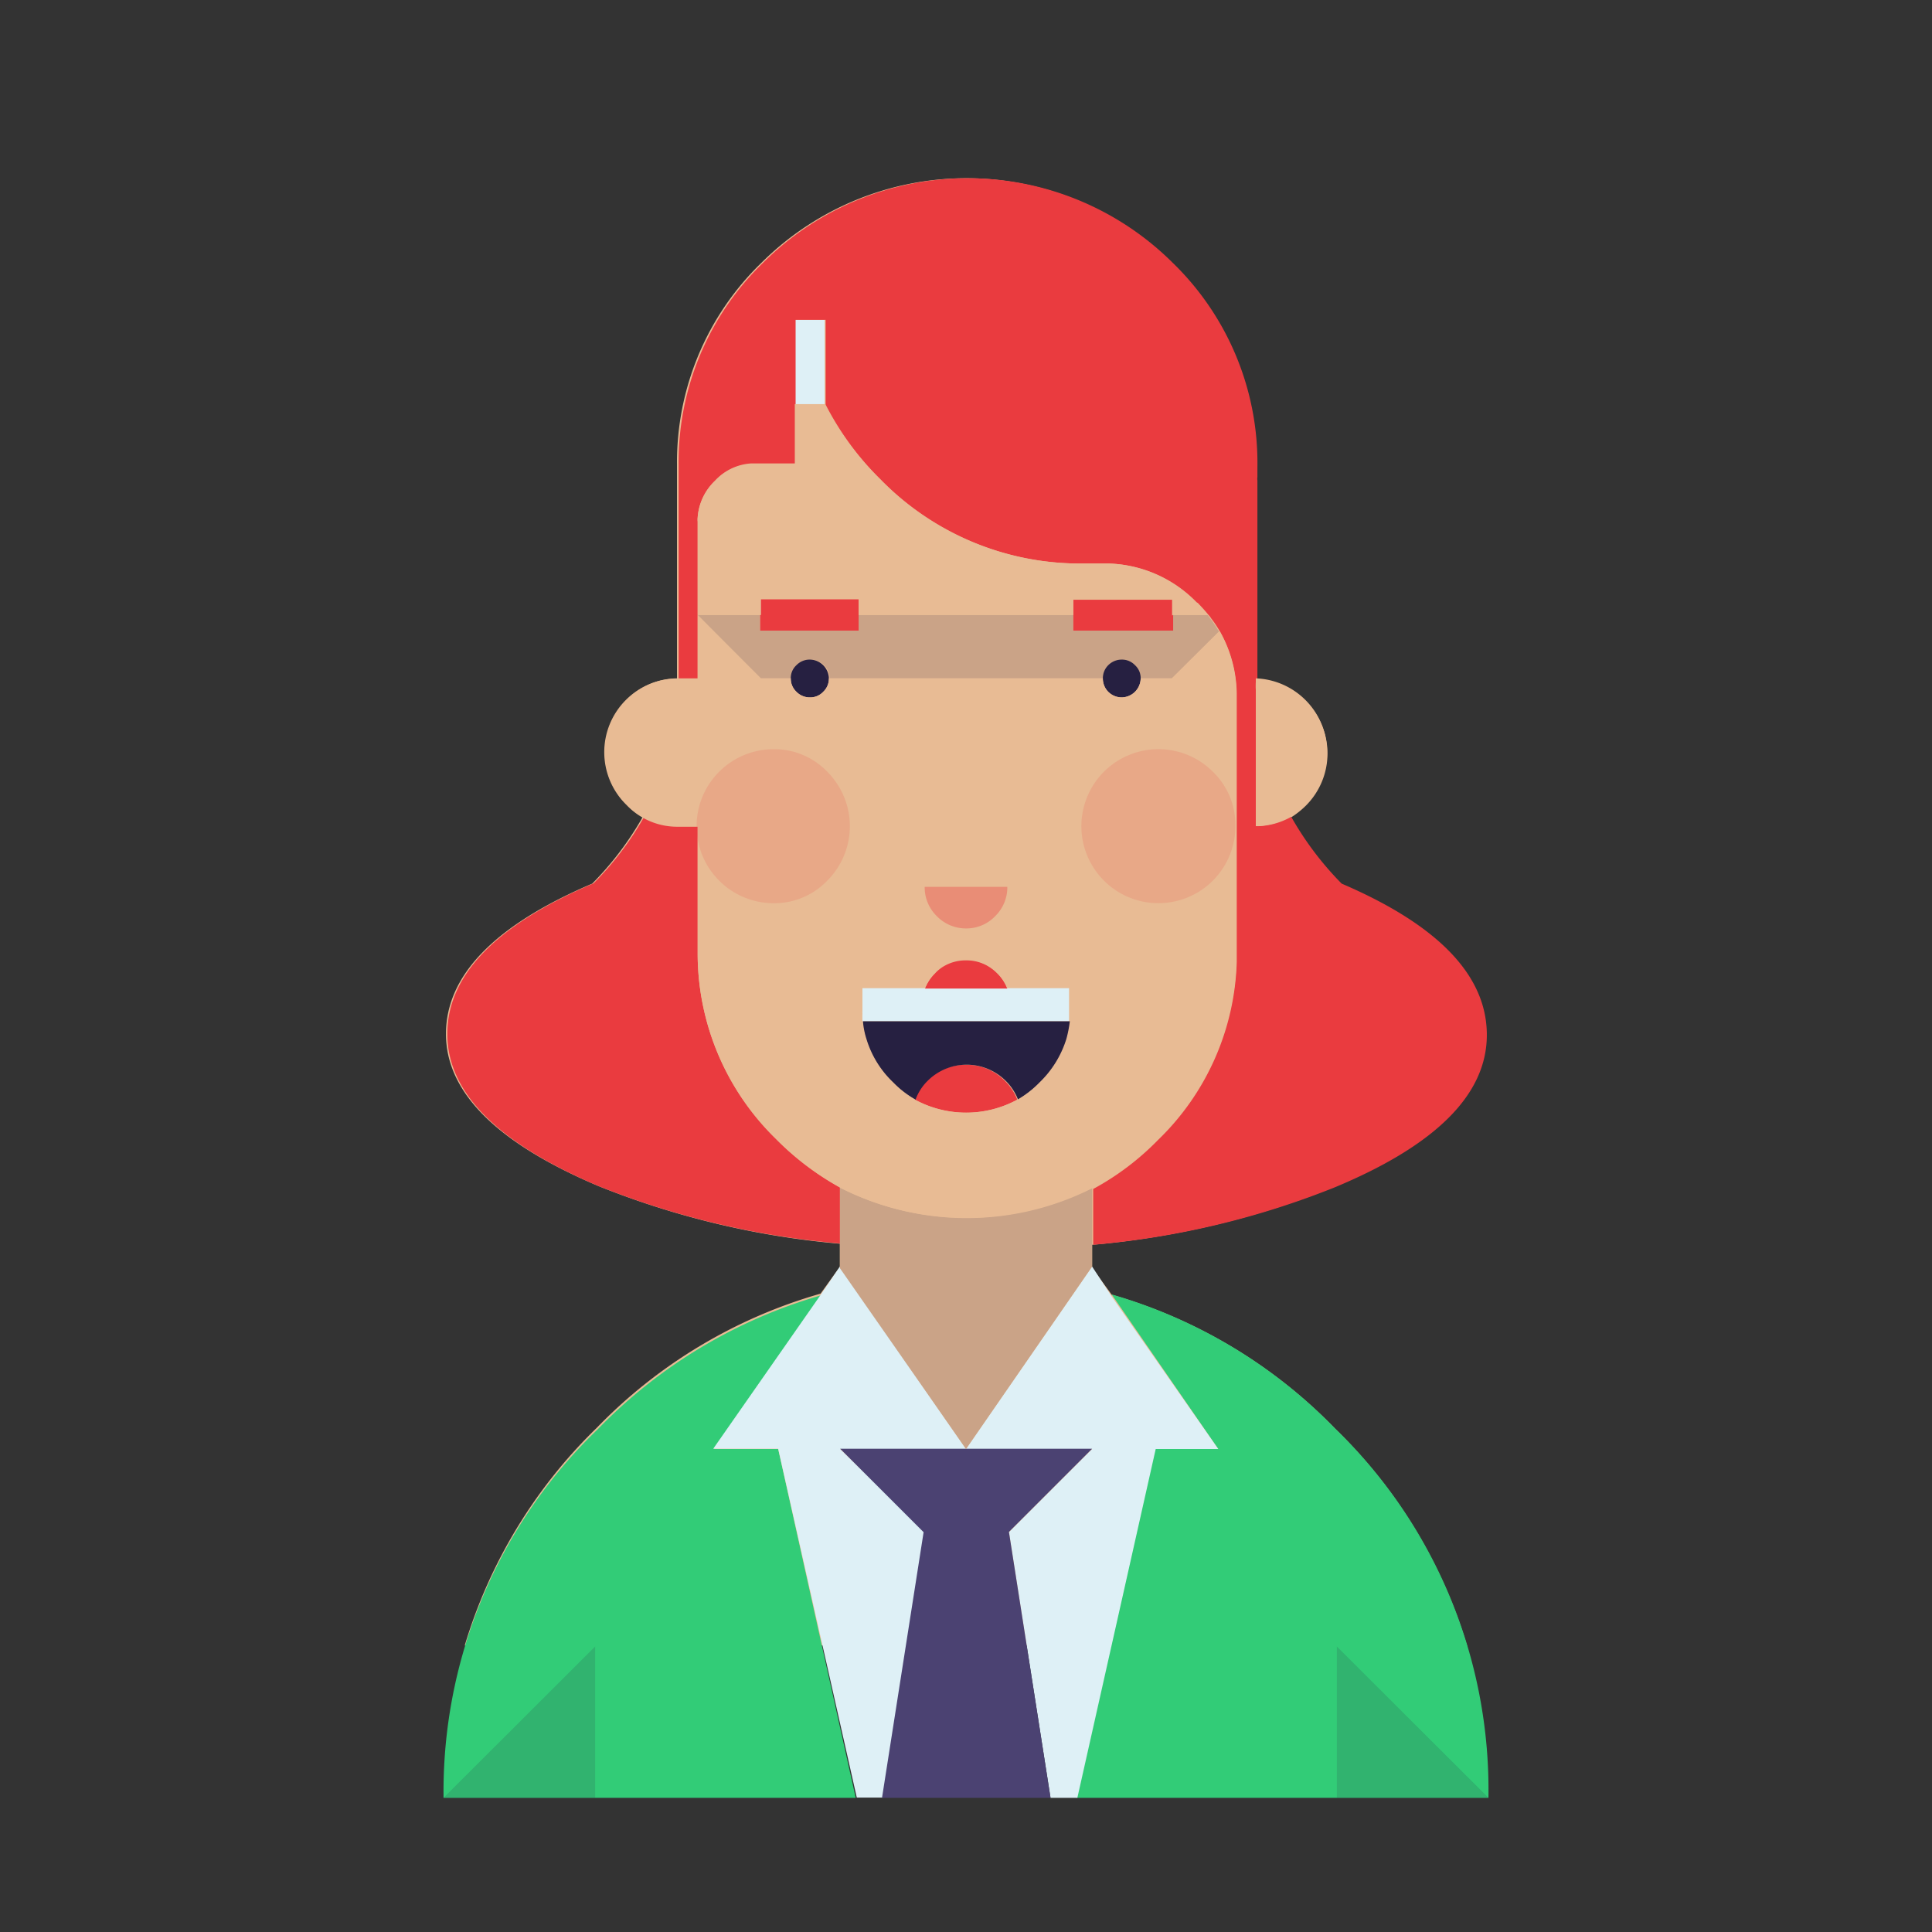 <svg xmlns="http://www.w3.org/2000/svg" xmlns:xlink="http://www.w3.org/1999/xlink" viewBox="0 0 72 72"><rect x="0" y="0" width="72" height="72" fill="#333333" stroke="none"/><defs><clipPath id="a"><rect x="25.96" y="27.92" width="20.08" height="5.73" fill="none"/></clipPath><clipPath id="b"><rect x="16.53" y="61.36" width="38.93" height="5.64" fill="none"/></clipPath></defs><path d="M54.68,61.36a18.84,18.84,0,0,0-4.92-8.11,18.82,18.82,0,0,0-8.33-5l-.73-1v-.86a31.44,31.44,0,0,0,9-2.15q5.67-2.36,5.67-5.68c0-2.17-1.81-4-5.42-5.59a11.51,11.51,0,0,1-1.88-2.48,3.26,3.26,0,0,0,.6-.47,2.75,2.75,0,0,0-1.87-4.69h0V17.9a.36.36,0,0,1,0-.11v-.36a10.41,10.41,0,0,0-3.16-7.64,10.82,10.82,0,0,0-15.26,0,10.33,10.33,0,0,0-3.15,7.5v8a2.61,2.61,0,0,0-1.88.8,2.74,2.74,0,0,0,0,3.89,2.88,2.88,0,0,0,.6.47h0a11.76,11.76,0,0,1-1.88,2.48q-5.44,2.32-5.45,5.59T22.3,44.2a31.44,31.44,0,0,0,9,2.15v.86l-.72,1a18.8,18.8,0,0,0-8.34,5,18.84,18.84,0,0,0-4.92,8.11H54.68" fill="#e8bb94"/><path d="M29,54H26.61l4-5.73a18.87,18.87,0,0,0-8.34,5A18.73,18.73,0,0,0,16.53,67H31.89L29,54M45.4,54H43.05L40.13,67H55.47a18.73,18.73,0,0,0-5.71-13.76,18.89,18.89,0,0,0-8.33-5Z" fill="#32cc77"/><path d="M31.3,47.2l-.72,1.06-4,5.73H29l2.93,13h1l1.56-9.9L31.31,54H36L31.3,47.2M29.62,15.08h1.11V11.92H29.62ZM43.05,54H45.4l-4-5.73L40.7,47.2,36,54H40.7l-3.1,3.1L39.15,67h1l2.92-13M32.14,37.76a1.46,1.46,0,0,0,0,.3h7.7c0-.1,0-.19,0-.3v-.94H32.13v.87a.15.15,0,0,0,0,.07" fill="#def0f6"/><polygon points="40.7 53.99 36.01 53.99 31.31 53.99 34.42 57.1 32.87 67 39.15 67 37.6 57.09 40.7 53.99" fill="#4b4272"/><path d="M40.7,47.2V44.26a10.38,10.38,0,0,1-9.4,0v3L36,54,40.7,47.2M45,22.92H43.68v.58H40v-.58H32v.58H28.33v-.58H26l2.36,2.36h1.14a.65.65,0,0,1,.21-.49.69.69,0,0,1,.5-.21.72.72,0,0,1,.71.7H41.1a.68.68,0,0,1,.2-.49.71.71,0,0,1,.51-.21.67.67,0,0,1,.49.21.65.65,0,0,1,.21.49h1.17l1.75-1.74-.1-.16a3.29,3.29,0,0,0-.23-.33.64.64,0,0,0-.1-.13" fill="#caa387"/><path d="M26,35.59v-4.8h-.74A2.79,2.79,0,0,1,24,30.45a11.46,11.46,0,0,1-1.88,2.47q-5.44,2.32-5.45,5.6T22.3,44.2a31.44,31.44,0,0,0,9,2.14V44.25a10.42,10.42,0,0,1-2.4-1.82A9.65,9.65,0,0,1,26,35.59M32,22.92v-.59H28.33V23.5H32v-.58m4,16.76a2,2,0,0,0-1.45.59,1.89,1.89,0,0,0-.46.71,4,4,0,0,0,3.82,0,2,2,0,0,0-.47-.71A2,2,0,0,0,36,39.68M35.19,36a1.44,1.44,0,0,0-.34.27,1.63,1.63,0,0,0-.38.57h3.07a1.63,1.63,0,0,0-.38-.57,1.73,1.73,0,0,0-.35-.27,1.58,1.58,0,0,0-.81-.21,1.6,1.6,0,0,0-.81.21m8.49-13.06v-.59H40V23.5h3.72v-.58m.92-.45c.14.15.28.3.4.45a.64.64,0,0,1,.1.13,3.29,3.29,0,0,1,.23.33l.1.16a4.85,4.85,0,0,1,.62,2.3v10a9.61,9.61,0,0,1-2.93,6.64,10.09,10.09,0,0,1-2.42,1.83v2.08a31.44,31.44,0,0,0,9-2.14q5.67-2.36,5.67-5.68T50,32.93a11.81,11.81,0,0,1-1.88-2.49,2.7,2.7,0,0,1-1.26.35V25.71a2.71,2.71,0,0,1,0-.29v-.14h0V17.9a.37.37,0,0,1,0-.12v-.36a10.39,10.39,0,0,0-3.16-7.63,10.82,10.82,0,0,0-15.26,0,10.33,10.33,0,0,0-3.15,7.5v8H26V19.44a.76.76,0,0,1,0-.15,2.09,2.09,0,0,1,.64-1.36A2,2,0,0,1,28,17.29l.22,0,.21,0h1.22V11.92h1.12v3.16a10.78,10.78,0,0,0,2.05,2.79A10.39,10.39,0,0,0,40.42,21h.86a4.76,4.76,0,0,1,3.32,1.45" fill="#ea3b3f"/><path d="M29.68,24.79a.65.65,0,0,0-.21.49.67.67,0,0,0,.21.5.69.69,0,0,0,.5.21.66.66,0,0,0,.5-.21.67.67,0,0,0,.21-.5.72.72,0,0,0-.71-.7.69.69,0,0,0-.5.21m12.83.49a.65.65,0,0,0-.21-.49.67.67,0,0,0-.49-.21.71.71,0,0,0-.51.21.68.68,0,0,0-.2.49.7.7,0,0,0,.2.5.71.71,0,0,0,.51.21.72.72,0,0,0,.7-.71M32.16,38.06a2.86,2.86,0,0,0,.13.66,3.71,3.71,0,0,0,1,1.62,3.62,3.62,0,0,0,.83.64,1.89,1.89,0,0,1,.46-.71,2.06,2.06,0,0,1,2.89,0,2,2,0,0,1,.47.71,3.79,3.79,0,0,0,.82-.64,3.83,3.83,0,0,0,1-1.62,4.53,4.53,0,0,0,.13-.66Z" fill="#262041"/><path d="M46.8,25.28v.14a2.71,2.71,0,0,0,0,.29v5.08a2.7,2.7,0,0,0,1.26-.35,3.2,3.2,0,0,0,.6-.46,2.76,2.76,0,0,0-1.87-4.7m-1.37-1.74-1.75,1.74H42.51a.72.72,0,0,1-.7.71.71.71,0,0,1-.51-.21.7.7,0,0,1-.2-.5H30.89a.67.67,0,0,1-.21.5.66.66,0,0,1-.5.21.69.69,0,0,1-.5-.21.67.67,0,0,1-.21-.5H28.33L26,22.92v2.36h-.74A2.75,2.75,0,0,0,23.35,30a2.6,2.6,0,0,0,1.88.81H26v4.8a9.65,9.65,0,0,0,2.93,6.84,10.42,10.42,0,0,0,2.4,1.82,10.38,10.38,0,0,0,9.4,0,10.09,10.09,0,0,0,2.42-1.83,9.61,9.61,0,0,0,2.93-6.64V25.84a4.85,4.85,0,0,0-.62-2.3m-7.89,9.51A1.55,1.55,0,0,1,36,34.6a1.51,1.51,0,0,1-1.1-.46,1.5,1.5,0,0,1-.45-1.09v0h3.08v0m-2.69,3.2a1.44,1.44,0,0,1,.34-.27,1.6,1.6,0,0,1,.81-.21,1.58,1.58,0,0,1,.81.21,1.73,1.73,0,0,1,.35.27,1.63,1.63,0,0,1,.38.57h2.34v.94c0,.11,0,.2,0,.3a4.53,4.53,0,0,1-.13.66,3.83,3.83,0,0,1-1,1.62,3.79,3.79,0,0,1-.82.64,4,4,0,0,1-3.82,0,3.62,3.62,0,0,1-.83-.64,3.71,3.71,0,0,1-1-1.62,2.86,2.86,0,0,1-.13-.66,1.46,1.46,0,0,1,0-.3.15.15,0,0,1,0-.07v-.87h2.34a1.63,1.63,0,0,1,.38-.57M45,22.92c-.12-.15-.26-.3-.4-.45A4.76,4.76,0,0,0,41.28,21h-.86a10.39,10.39,0,0,1-7.63-3.15,11.06,11.06,0,0,1-2.06-2.79H29.62v2.21H28a2,2,0,0,0-1.35.64A2.09,2.09,0,0,0,26,19.29a.76.76,0,0,0,0,.15v3.48h2.36v-.59H32v.59H40v-.59h3.72v.59Z" fill="#e8bb94"/><path d="M37.09,34.14a1.5,1.5,0,0,0,.45-1.09v0H34.46v0a1.5,1.5,0,0,0,.45,1.09,1.51,1.51,0,0,0,1.1.46,1.48,1.48,0,0,0,1.08-.46" fill="#e98d76"/><g opacity="0.15"><g clip-path="url(#a)"><path d="M28.83,27.92a2.87,2.87,0,1,0,0,5.74,2.73,2.73,0,0,0,2-.84,2.87,2.87,0,0,0,0-4.06,2.73,2.73,0,0,0-2-.84m16.37.84a2.87,2.87,0,1,0,.84,2,2.75,2.75,0,0,0-.84-2" fill="#ea3b3f"/></g></g><g opacity="0.15"><g clip-path="url(#b)"><path d="M22.18,67V61.36L16.53,67Zm27.64-5.64V67h5.65Z" fill="#262041"/></g></g></svg>